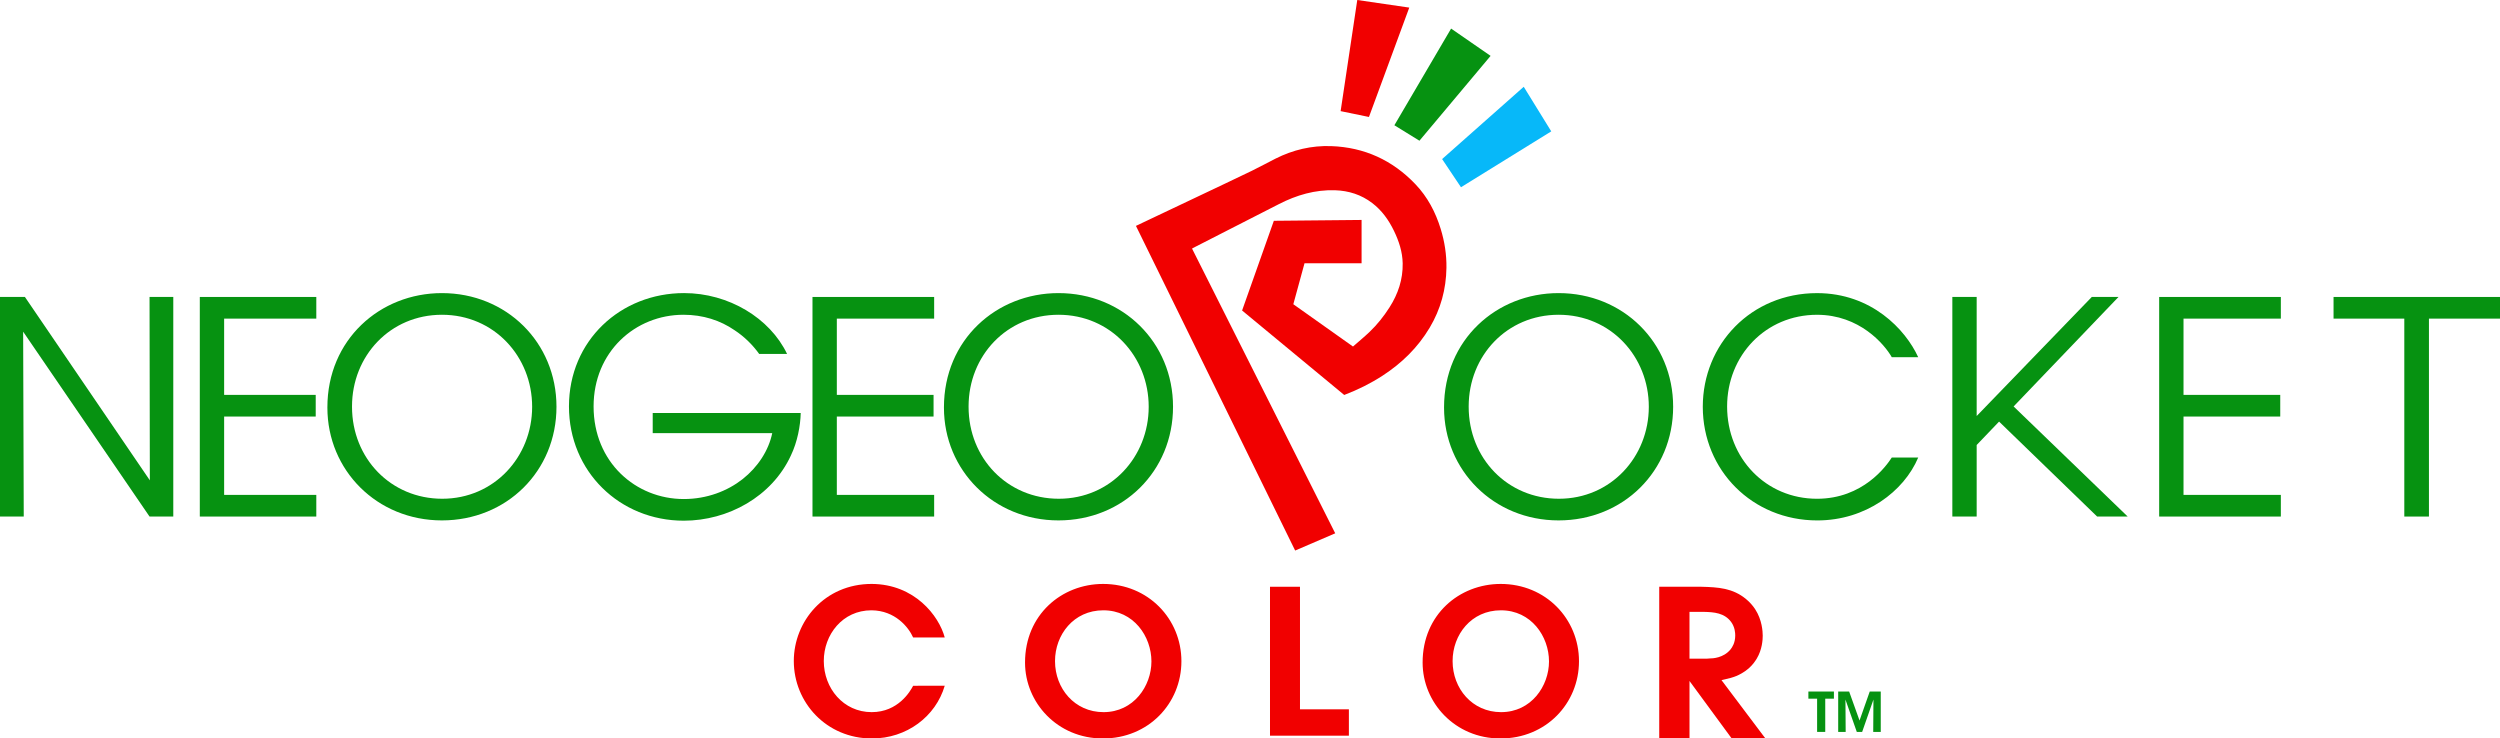 <?xml version="1.0" encoding="UTF-8"?>
<svg enable-background="new 0 0 566.927 167.468" version="1.1" viewBox="0 0 566.93 167.47" xml:space="preserve" xmlns="http://www.w3.org/2000/svg">

	<g fill="#069211">
		<path d="M33.98,108.929l-0.068-41.587h5.384v49.797h-5.384L5.249,75.215l0.135,41.924H0V67.342h5.652    L33.98,108.929z"/>
		<path d="M45.31,67.342h26.419v4.912H50.827v17.294h20.767v4.912H50.827v17.767h20.902v4.912H45.31V67.342z"/>
		<path d="m74.242 92.375c0-15.341 11.911-25.908 25.976-25.908 14.602 0 25.975 11.171 25.975 25.773 0 14.604-11.305 25.773-25.975 25.773-14.738 0-25.976-11.373-25.976-25.572v-0.066zm5.585-0.135c0 11.709 8.815 20.861 20.458 20.861 11.776 0 20.39-9.486 20.39-20.861 0-11.373-8.613-20.861-20.457-20.861-11.709 0-20.391 9.286-20.391 20.792v0.069z"/>
		<path d="m172.16 80.262c-1.548-2.153-3.433-3.97-5.586-5.383-3.23-2.221-7.133-3.5-11.574-3.5-10.902 0-20.39 8.344-20.39 20.792 0 12.652 9.556 20.996 20.457 20.996 5.249 0 9.892-1.815 13.324-4.508 3.5-2.76 5.922-6.527 6.73-10.432h-27.104v-4.576h33.564c-0.067 2.895-0.74 6.527-2.221 9.624-4.307 9.354-14.267 14.804-24.293 14.804-14.535 0-26.042-11.17-26.042-25.908 0-14.938 11.709-25.706 26.109-25.706 10.094 0 19.448 5.653 23.351 13.795h-6.325v2e-3z"/>
		<path d="M184.25,67.342h27.59v4.912h-22.071v17.294h21.937v4.912h-21.937v17.767h22.071v4.912h-27.59V67.342z"/>
		<path d="m214.06 92.375c0-15.341 11.911-25.908 25.975-25.908 14.603 0 25.975 11.171 25.975 25.773 0 14.604-11.305 25.773-25.975 25.773-14.737 0-25.975-11.373-25.975-25.572v-0.066zm5.585-0.135c0 11.709 8.815 20.861 20.457 20.861 11.777 0 20.39-9.486 20.39-20.861 0-11.373-8.613-20.861-20.457-20.861-11.709 0-20.39 9.286-20.39 20.792v0.069z"/>
	</g>
	<g fill="#069211">
		<path d="m327.47 92.375c0-15.341 11.91-25.908 25.976-25.908 14.603 0 25.976 11.171 25.976 25.773 0 14.604-11.305 25.773-25.976 25.773-14.737 0-25.976-11.373-25.976-25.572v-0.066zm5.584-0.135c0 11.709 8.816 20.861 20.459 20.861 11.777 0 20.391-9.486 20.391-20.861 0-11.373-8.613-20.861-20.458-20.861-11.708 0-20.392 9.286-20.392 20.792v0.069z"/>
		<path d="m435 103.75c-3.229 7.672-11.91 14.268-22.879 14.268-14.736 0-25.976-11.373-25.976-25.772 0-14.2 10.97-25.774 25.906-25.774 12.313 0 20.054 8.21 22.946 14.535h-5.99c-1.684-2.96-7.334-9.623-16.956-9.623-11.642 0-20.39 9.219-20.39 20.793 0 11.777 8.813 20.929 20.39 20.929 10.433 0 15.745-7.47 16.956-9.354l5.993-2e-3z"/>
		<path d="m489.64 67.342h27.592v4.912h-22.072v17.294h21.936v4.912h-21.936v17.767h22.072v4.912h-27.592v-49.797z"/>
		<path d="m545.23 72.254h-16.047v-4.912h37.746v4.912h-16.113v44.885h-5.586v-44.885z"/>
	</g>
	<path d="m214.24 155.51c-2.053 6.982-8.625 11.957-16.521 11.957-10.314 0-17.707-8.17-17.707-17.569 0-8.99 6.982-17.479 17.662-17.479 9.721 0.047 15.243 7.211 16.566 12.142h-7.165c-1.049-2.328-4.061-6.115-9.447-6.162-6.572 0-10.816 5.521-10.816 11.5 0 6.162 4.427 11.594 10.862 11.594 6.024 0 8.763-4.746 9.401-5.979l7.165-4e-3z" fill="#F10000"/>
	<path d="m232.45 150.22c0-10.813 8.306-17.799 17.708-17.799 10.223 0 17.753 7.94 17.753 17.524s-7.485 17.523-17.799 17.523c-10.36 0-17.662-8.168-17.662-17.203v-0.045zm6.8-0.273c0 6.162 4.427 11.547 11 11.547 6.846 0 10.862-5.934 10.862-11.5 0-5.658-4.016-11.594-10.908-11.594-6.754 0-10.954 5.567-10.954 11.502v0.045z" fill="#F10000"/>
	<path d="m288 133.06h6.799v27.793h11.09v5.979h-17.889v-33.772z" fill="#F10000"/>
	<path d="m322.61 150.22c0-10.813 8.306-17.799 17.707-17.799 10.224 0 17.754 7.94 17.754 17.524s-7.485 17.523-17.799 17.523c-10.358 0-17.662-8.168-17.662-17.203v-0.045zm6.8-0.273c0 6.162 4.428 11.547 10.998 11.547 6.846 0 10.862-5.934 10.862-11.5 0-5.658-4.017-11.594-10.907-11.594-6.754 0-10.953 5.567-10.953 11.502v0.045z" fill="#F10000"/>
	<path d="m475.57 117.14h6.932l-25.871-24.968 23.783-24.83h-6.055l-26.105 26.998v-26.997h-5.518v49.797h5.518v-16.228l5.08-5.306 22.236 21.534z" fill="#069211"/>
	<path d="m385.81 133.06c3.799 0.096 7.156 0.291 10.176 2.821 0.778 0.636 1.51 1.461 2.045 2.289 1.559 2.388 1.704 5.063 1.704 5.99 0 0.825-0.097 3.114-1.362 5.209-0.342 0.532-0.779 1.264-1.802 2.188-1.12 0.976-2.288 1.51-2.728 1.704-0.828 0.341-1.654 0.585-3.456 0.974l9.933 13.193h-7.645l-9.543-12.998v12.998h-6.864v-34.371l9.542 3e-3zm-2.678 16.31h3.408c0.391 0 0.729 0 1.121-0.049 0.729 0 3.164-0.098 4.771-2.045 0.388-0.488 1.071-1.51 1.071-3.166 0-0.535-0.049-1.851-0.926-3.064-1.511-2.047-3.848-2.24-6.186-2.291h-3.262v10.615h3e-3z" fill="#F10000"/>
	<path d="m302.79 120.94c-10.838-21.554-21.646-43.05-32.461-64.562 0.06-0.042 0.108-0.083 0.163-0.11 2.697-1.38 5.395-2.76 8.091-4.138 3.812-1.946 7.625-3.883 11.433-5.839 4.003-2.056 8.21-3.293 12.751-3.146 3.091 0.1 5.925 0.999 8.411 2.895 2.194 1.674 3.747 3.848 4.937 6.306 1.129 2.332 1.934 4.759 1.979 7.377 0.063 3.636-1.036 6.924-2.985 9.977-1.306 2.042-2.796 3.921-4.544 5.584-1.204 1.146-2.491 2.204-3.739 3.299-4.569-3.241-9.041-6.41-13.531-9.593 0.853-3.113 1.693-6.198 2.539-9.291h12.94v-9.823c-6.682 0.064-13.29 0.127-19.897 0.193-2.407 6.801-4.803 13.565-7.2 20.342 7.735 6.398 15.444 12.774 23.159 19.157 3.066-1.169 5.975-2.609 8.713-4.387 4.363-2.835 8-6.396 10.671-10.881 2.481-4.169 3.728-8.71 3.796-13.559 0.042-3.005-0.414-5.943-1.298-8.823-1.173-3.816-2.987-7.27-5.755-10.165-5.189-5.433-11.553-8.353-19.081-8.621-4.45-0.158-8.66 0.847-12.632 2.842-1.789 0.9-3.541 1.872-5.341 2.744-4.01 1.939-8.04 3.837-12.062 5.748-3.547 1.686-7.095 3.366-10.642 5.047-1.199 0.569-2.399 1.14-3.6 1.71 12.046 24.561 24.078 49.093 36.104 73.625 3.049-1.312 6.035-2.598 9.081-3.908z" fill="none"/>
	<path d="m302.79 120.94c-3.047 1.311-6.032 2.596-9.086 3.908-12.025-24.529-24.059-49.063-36.104-73.624 1.201-0.57 2.4-1.141 3.6-1.71 3.547-1.682 7.095-3.362 10.642-5.047 4.022-1.911 8.052-3.809 12.062-5.748 1.8-0.872 3.552-1.844 5.341-2.744 3.972-1.996 8.182-3 12.631-2.842 7.529 0.268 13.893 3.188 19.082 8.621 2.768 2.895 4.582 6.348 5.754 10.165 0.885 2.879 1.341 5.818 1.299 8.823-0.068 4.849-1.313 9.39-3.796 13.559-2.673 4.484-6.308 8.045-10.673 10.881-2.736 1.776-5.645 3.217-8.711 4.386-7.715-6.382-15.424-12.758-23.159-19.156 2.397-6.777 4.793-13.541 7.2-20.342 6.607-0.065 13.218-0.129 19.897-0.193v9.823h-12.94c-0.846 3.093-1.688 6.178-2.539 9.291 4.49 3.183 8.961 6.352 13.531 9.593 1.248-1.095 2.535-2.153 3.739-3.299 1.748-1.663 3.238-3.542 4.543-5.584 1.95-3.053 3.05-6.341 2.986-9.977-0.048-2.618-0.851-5.045-1.979-7.377-1.188-2.458-2.742-4.632-4.937-6.306-2.486-1.896-5.32-2.794-8.411-2.895-4.541-0.147-8.748 1.089-12.751 3.146-3.806 1.956-7.621 3.893-11.433 5.839-2.697 1.378-5.395 2.758-8.091 4.138-0.055 0.028-0.104 0.069-0.163 0.11 10.821 21.511 21.629 43.007 32.466 64.561z" fill="#F10000"/>
	<path d="m310.44 26.526c-2.162-0.445-4.264-0.879-6.423-1.324 1.257-8.395 2.514-16.788 3.774-25.202 3.935 0.574 7.832 1.145 11.791 1.724-3.055 8.288-6.093 16.529-9.142 24.802z" fill="#F10000"/>
	<path d="m345.54 19.679c2.088 3.381 4.147 6.72 6.241 10.112-6.819 4.222-13.635 8.44-20.472 12.671-1.434-2.14-2.84-4.241-4.278-6.391 6.165-5.459 12.317-10.908 18.509-16.392z" fill="#07B8F9"/>
	<path d="m329.07 6.482c3.017 2.085 5.979 4.134 8.954 6.19-5.377 6.412-10.738 12.805-16.136 19.239-1.888-1.165-3.759-2.319-5.683-3.507 4.271-7.275 8.549-14.567 12.865-21.922z" fill="#069211"/>
	<g fill="#069211">
		<path d="m412.07 158.44h-1.98v-1.621h5.791v1.621h-1.967v7.535h-1.844v-7.535z"/>
		<path d="m416.85 165.98v-9.156h2.486l2.354 6.57 2.313-6.57h2.5v9.156h-1.709l0.051-7.338-2.563 7.338h-1.213l-2.574-7.338 0.051 7.338h-1.696z"/>
	</g>

</svg>
